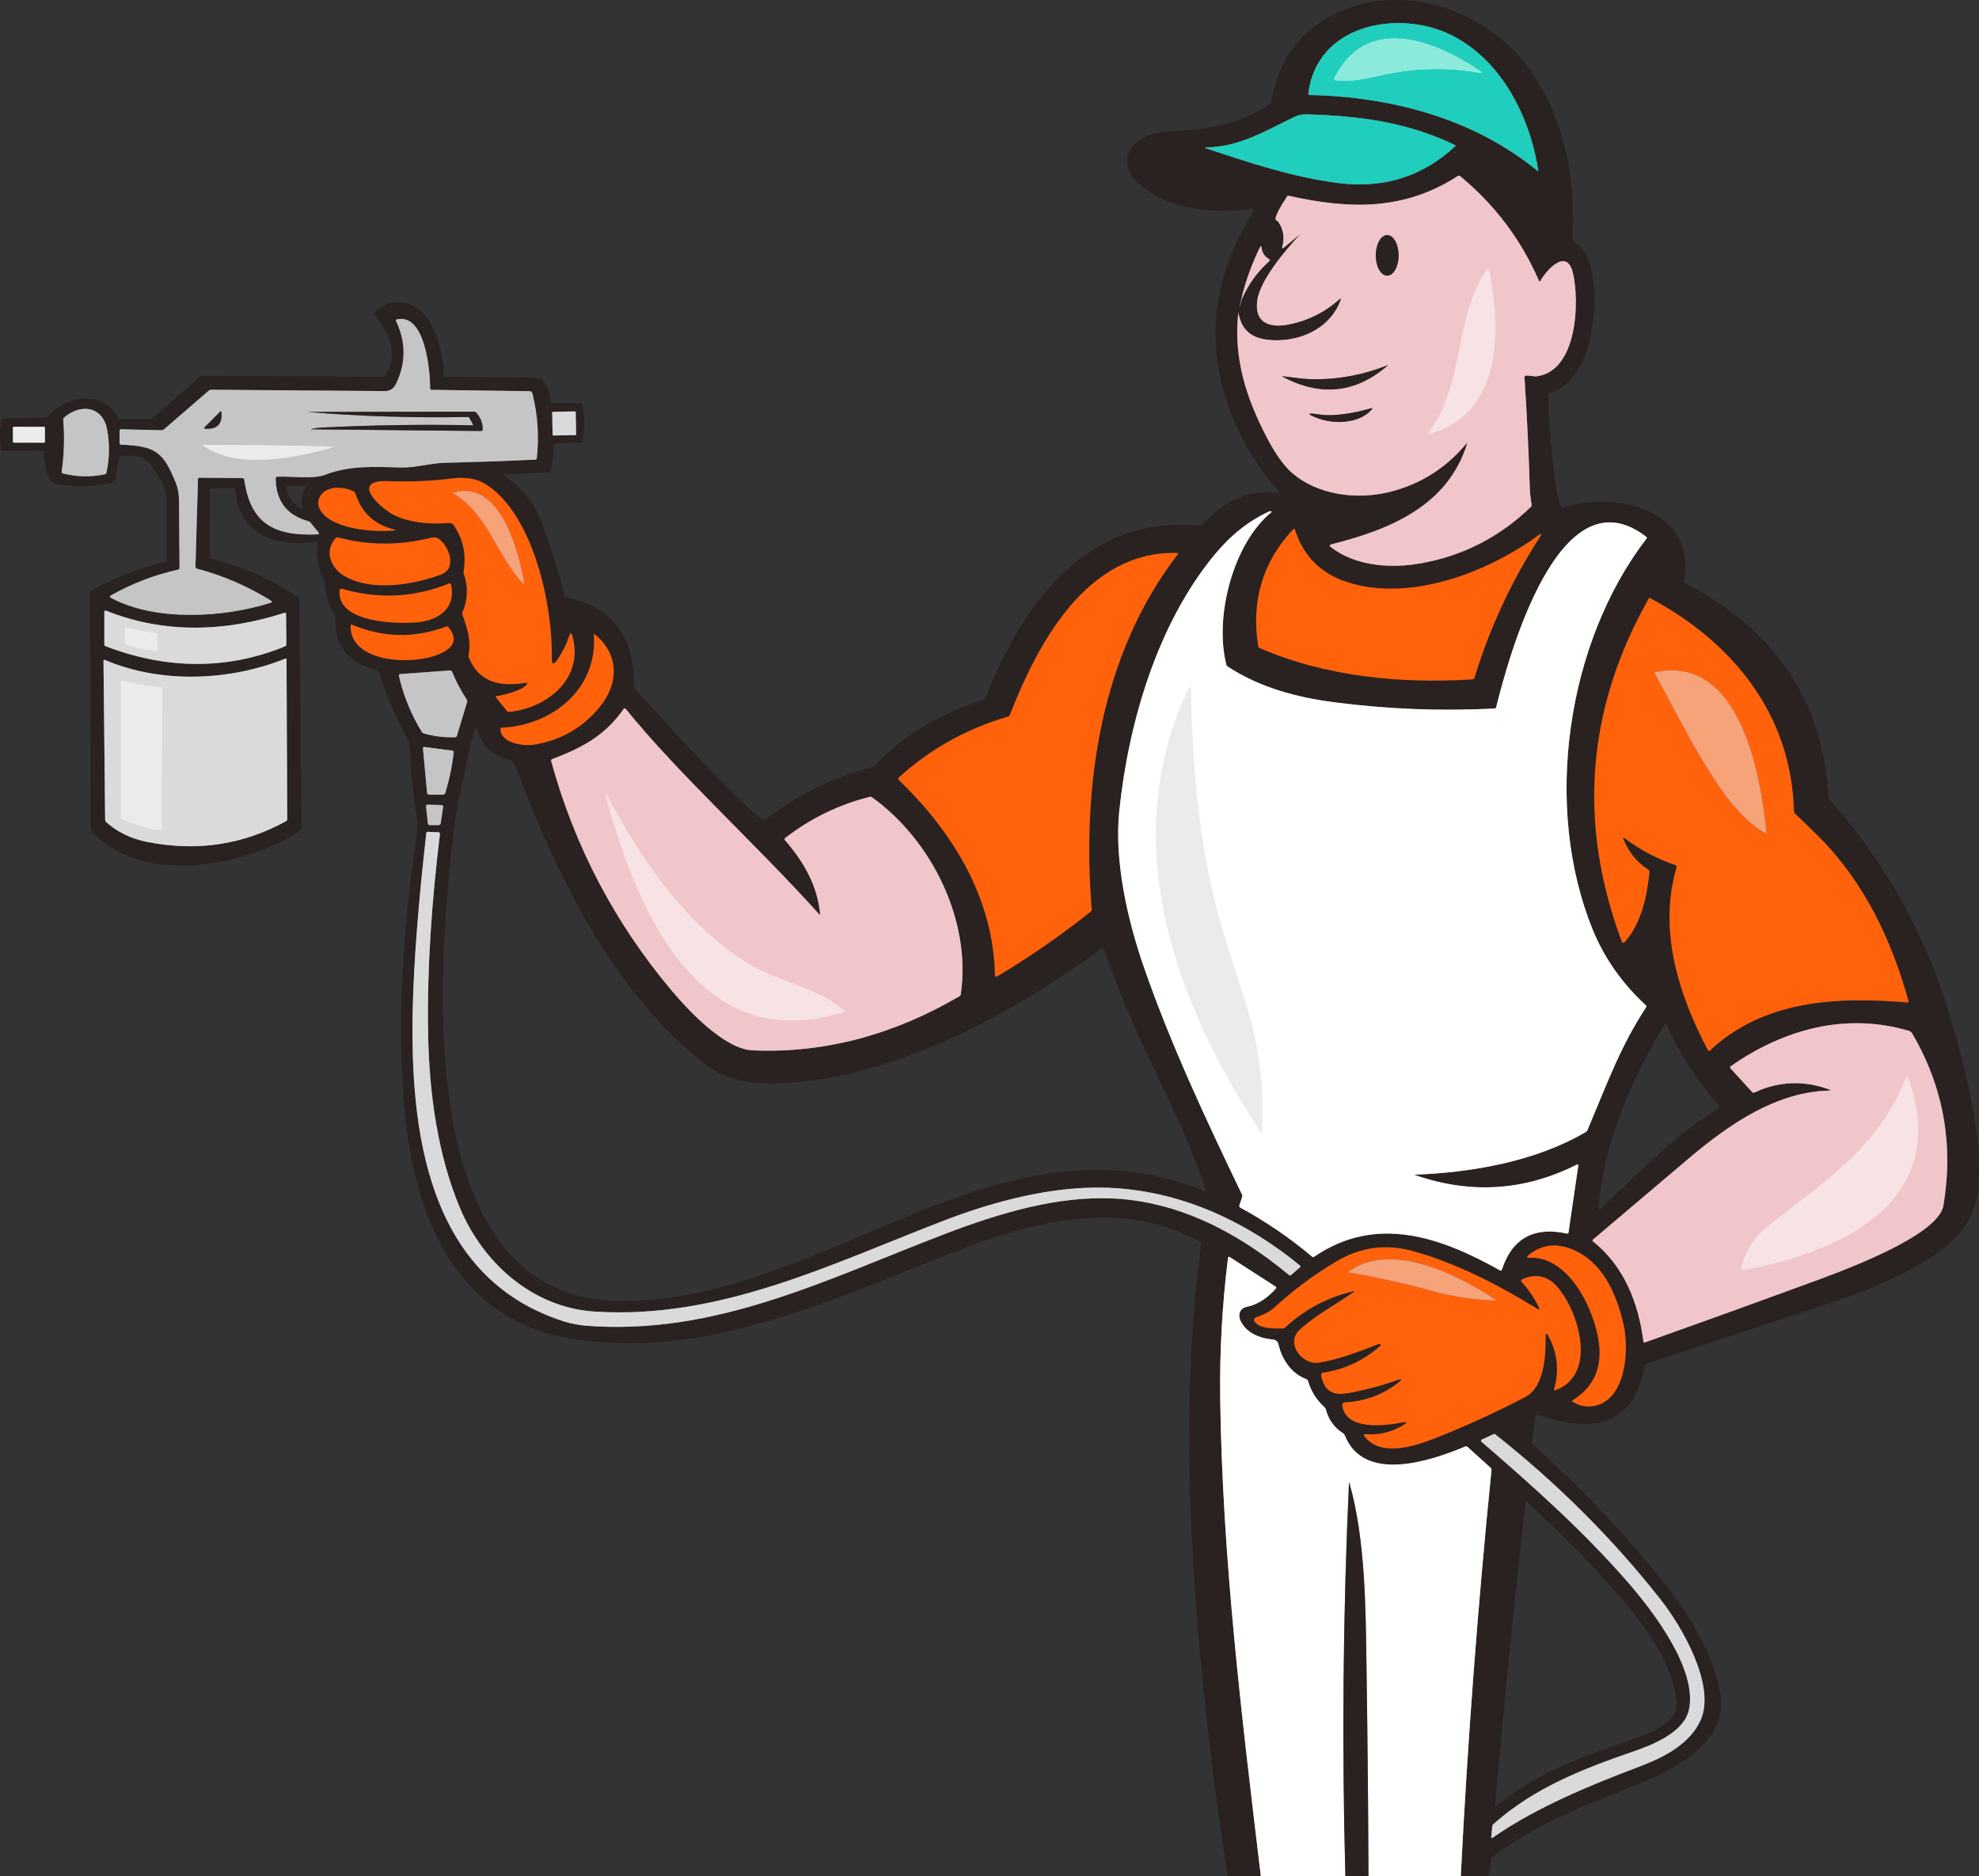 <?xml version="1.0" encoding="UTF-8"?>
<svg id="Capa_2" data-name="Capa 2" xmlns="http://www.w3.org/2000/svg" viewBox="0 0 748.99 710.16">
  <rect x="0" y="0" width="748.99" height="710.16" fill="#333333" stroke="none"/>
  <defs>
    <style>
      .cls-1 {
        fill: #fff;
      }

      .cls-2 {
        fill: #8ceadc;
      }

      .cls-3 {
        fill: #f7e3e4;
      }

      .cls-4 {
        fill: #c5c5c5;
      }

      .cls-5 {
        stroke: #8d7476;
      }

      .cls-5, .cls-6, .cls-7, .cls-8, .cls-9, .cls-10, .cls-11, .cls-12, .cls-13, .cls-14, .cls-15, .cls-16, .cls-17 {
        fill: none;
        stroke-width: 2px;
      }

      .cls-6 {
        stroke: #787473;
      }

      .cls-7 {
        stroke: #5a5872;
      }

      .cls-8 {
        stroke: #d9d8d9;
      }

      .cls-18 {
        fill: #20cebd;
      }

      .cls-19 {
        fill: #f7a379;
      }

      .cls-9 {
        stroke: #455ea5;
      }

      .cls-10 {
        stroke: #959190;
      }

      .cls-20 {
        fill: #ff620b;
      }

      .cls-21 {
        fill: #ecebec;
      }

      .cls-22 {
        fill: #dadada;
      }

      .cls-11 {
        stroke: #827e7d;
      }

      .cls-12 {
        stroke: #e3e3e3;
      }

      .cls-23 {
        fill: #f0c6cb;
      }

      .cls-13 {
        stroke: #152853;
      }

      .cls-14 {
        stroke: #f4d5d8;
      }

      .cls-15 {
        stroke: #8b8786;
      }

      .cls-16 {
        stroke: #bdaac7;
      }

      .cls-17 {
        stroke: #f6f5f6;
      }

      .cls-24 {
        fill: #2a2220;
      }

      .cls-25 {
        fill: #898ec3;
      }
    </style>
  </defs>
  <g id="Capa_1-2" data-name="Capa 1-2">
    <g>
      <path class="cls-10" d="m552.86,710.05c2.59-51.27,6.46-102.45,11.61-153.53.04-.39-.06-.75-.27-.94l-8.8-7.95c-.23-.21-.57-.27-.87-.14-12.76,5.35-38.33,14.14-45.59-4.26-.12-.29-.34-.56-.64-.75-3.4-2.18-5.58-5.25-6.55-9.2-.05-.2-.29-.52-.65-.85-2.92-2.68-4.93-5.91-6.04-9.69-.11-.36-.34-.63-.64-.74-5.78-2.15-9.28-7.55-10.57-13.23-.21-.95-1.01-1.66-1.99-1.76-6.16-.62-10.26-2.95-12.31-6.99-1.1-2.15-.44-4.8,2.09-5.33,4.66-.98,8.06-3.49,11.24-6.98.18-.2.17-.5-.02-.67-.02-.02-.04-.03-.06-.05l-17.49-11.27c-.17-.1-.39-.02-.49.18-.03.05-.04.1-.05.16-2.22,17.77-3.21,35.62-2.96,53.55.85,60.38,8.17,120.55,15.37,180.43" vector-effect="non-scaling-stroke"/>
      <path class="cls-10" d="m549.26,13.27c-19.78-9.81-50.99-4.24-54.09,22.16-.03.25.16.48.42.51h.03c31.02.71,61.85,8.79,86.24,28.68.25.21.36.15.31-.18-3.16-20.36-13.99-41.77-32.91-51.17" vector-effect="non-scaling-stroke"/>
      <path class="cls-10" d="m550.81,54.97c-17.84-8.62-36.16-11.18-56.57-11.68-1.49-.03-2.93.28-4.32.95-11.08,5.32-20.7,11.34-33.31,11.56-.75,0-.77.13-.06.37,16.44,5.43,32.77,10.93,50.02,13.11,17.15,2.18,31.91-2.49,44.28-14.01.08-.06.08-.18.02-.25-.02-.02-.04-.04-.06-.05" vector-effect="non-scaling-stroke"/>
      <path class="cls-5" d="m555.28,167.83c-7.27,23.72-29.4,32.65-51.32,38.18-.84.21-.92.58-.23,1.11,9.47,7.28,22.81,8.11,34.13,6.08,15.89-2.84,29.73-9.95,41.52-21.33.23-.22.33-.54.29-.85-.4-2.49-.61-4.09-.63-4.8-.43-14.48-1.13-28.96-2.08-43.45-.02-.28.19-.53.47-.57,1.45-.18,2.98.41,4.29.23,15.43-2.18,16.1-28.61,13.58-39.12-2.35-9.81-10.13-.94-12.35,3.07-.17.31-.33.29-.48-.06-6.78-15.61-16.73-28.82-29.86-39.65-.24-.2-.56-.23-.81-.08-20.25,13.09-40.73,12.74-64.02,7.52-.29-.07-.58.06-.74.32-.69,1.18-5.42,8.16-4.02,8.95.42.24.68.44.78.59,1.94,2.87,2.45,5.98,1.52,9.35-.21.75-.01.89.59.4l5.86-4.82c.39-.32.41-.3.08.06-5.49,5.89-15.09,17.24-16.04,24.94-1.09,8.84,5.33,10.29,12.35,8.84,7-1.45,13.19-4.55,18.57-9.3.72-.63.91-.5.57.39-4.24,11.19-16.64,16.12-27.8,14.74-6.15-.75-9.73-4.07-10.74-9.95-.05-.32-.1-.32-.13,0-1.85,17.2,3.19,32.51,11.09,47.48,3.15,5.96,6.27,10.28,9.38,12.97,9.71,8.4,24.54,10.14,36.64,7.18,11.77-2.89,21.56-9.06,29.37-18.51.21-.25.27-.22.17.1" vector-effect="non-scaling-stroke"/>
      <path class="cls-7" d="m469.95,112.54c-1.29,5.18-1.2,5.26.25.25" vector-effect="non-scaling-stroke"/>
      <path class="cls-5" d="m470.2,112.79c2.38-5.36,5.77-10.01,10.18-13.96.19-.17.25-.45.12-.61-.02-.03-.05-.06-.09-.08-1.77-.99-2.76-2.51-2.99-4.54-.07-.63-.26-.63-.57.01-3.03,6.19-5.33,12.5-6.9,18.93" vector-effect="non-scaling-stroke"/>
      <path class="cls-16" d="m470.2,112.79l-.25-.25" vector-effect="non-scaling-stroke"/>
      <path class="cls-6" d="m162.8,146.98c0-6.14-1.69-28.5-12.61-26.11-.24.06-.4.28-.35.49,0,.03,0,.05.02.08,3.81,7.96,3.83,15.88.07,23.75-.91,1.9-2.3,2.84-4.18,2.83l-65.76-.51c-.38,0-.72.11-.96.32l-16.89,14.6c-.31.27-.63.42-.9.41l-15.5-.36c-.27,0-.49.24-.5.55h0v4.76c0,.27.24.5.55.51,13.06.51,16.05,2.7,20.83,14.69.73,1.85,1.1,3.96,1.11,6.33.04,8.49.11,17.02.21,25.6,0,.33-.18.6-.44.66-8.98,1.99-17.48,5.24-25.5,9.75-.56.31-.56.63,0,.94,16.53,8.96,42.41,7.64,60.45,1.86.59-.19.6-.47.02-.83-8.71-5.42-18.04-9.45-27.97-12.08-.32-.08-.54-.36-.53-.68l.95-33.25c.01-.27.26-.48.56-.48l16.25.14c.35,0,.64.22.68.51,2.38,17.01,11.67,21.49,27.8,20.79.57-.03.67-.27.3-.74l-2.91-3.61c-.25-.31-.55-.53-.87-.62-8.21-2.24-12.33-7.65-12.38-16.24,0-.33.24-.6.54-.62,5.03-.24,13.68,1.02,18.1-.7,9.35-3.64,18.96-3.05,28.78-2.78,5.46.15,10.95-1.64,16.54-1.78,11.41-.27,22.82-.66,34.24-1.19.31-.02.56-.2.58-.44.94-8.35.39-16.57-1.66-24.68-.12-.46-.52-.78-.99-.78l-37.25-.53c-.24,0-.44-.25-.44-.56" vector-effect="non-scaling-stroke"/>
      <path class="cls-6" d="m40.56,162.65c-1.64-8.98-10.06-9.98-16.24-4.67-.27.23-.42.54-.39.82.54,6.53.35,13.05-.57,19.56-.06.4.07.75.3.81,5.32,1.34,10.66,1.46,16.02.36.32-.07.57-.35.65-.72,1.13-5.45,1.2-10.83.23-16.16" vector-effect="non-scaling-stroke"/>
      <path class="cls-11" d="m217.89,155.97c0-.15-.13-.27-.28-.26h0l-8.36.16c-.15,0-.27.13-.26.28l.16,8.42c0,.15.13.27.28.26l8.36-.16c.15,0,.27-.13.26-.28l-.16-8.42" vector-effect="non-scaling-stroke"/>
      <path class="cls-15" d="m16.99,161.92c0-.2-.16-.37-.37-.37h0l-11.36-.02c-.2,0-.37.16-.37.37v5.26c0,.2.16.37.36.37h0l11.36.02c.2,0,.37-.16.37-.37v-5.26" vector-effect="non-scaling-stroke"/>
      <path class="cls-13" d="m199.48,258.81c-1.35,2.47-8.86,4.24-11.47,4.64-.43.07-.52.26-.25.58l4.11,5.12c.17.22.52.33.91.29,14.8-1.53,28.39-12.98,23.81-28.87-.33-1.18-.7-1.19-1.09-.03-1.1,3.24-2.59,6.24-4.46,9.01-1.52,2.25-2.25,2.04-2.2-.63.37-20.01-6.91-52.91-23.77-64.85-4.5-3.19-8.97-3.6-14.27-2.95-7.94.97-15.91,1.29-23.9.98-15.09-.58-2.49,10.67,2.53,13,5.46,2.53,12.28,3.49,20.47,2.86.72-.06,1.39.22,1.74.73,3.53,5.13,4.82,10.83,3.88,17.12-.09.66-.13,1.01-.12,1.06,1.84,5.03,1.71,10.01-.39,14.92-.11.26-.1.61.03.95,1.71,4.72,3.41,10.01,2.3,15.07-.08.33-.06.67.06.96,3.96,9.89,12.26,11.16,21.78,9.66.37-.06.47.07.3.38" vector-effect="non-scaling-stroke"/>
      <path class="cls-13" d="m148.98,200.34c-7.35-1.85-12.17-6.37-14.46-13.56-.11-.34-.34-.62-.65-.77-3.86-2.01-10.94-2.38-13.01,2.41-.8,1.84-.47,3.69.98,5.56,4.86,6.26,19.21,7.52,27.08,6.83.95-.08.97-.24.06-.47" vector-effect="non-scaling-stroke"/>
      <path class="cls-10" d="m535.31,444.59c21.72-.79,45.89-4.99,64.88-16.16.28-.17.5-.42.63-.72,8.73-20.9,12.64-31.7,22.15-46.47.16-.24.12-.56-.09-.76-9.05-8.4-15.76-17.98-20.13-28.74-18.89-46.52-9.87-108.55,20.45-147.96.13-.18.1-.43-.08-.56h0c-33.17-25.8-52.34,46.24-56.86,64.43-.07.29-.33.5-.63.51-20.26,1.04-40.44.26-60.55-2.35-14.14-1.84-28.26-5.55-40.42-13.53-.27-.17-.46-.44-.54-.75-4.58-17.93,2.47-45.69,17.02-57.65.19-.15.18-.26-.04-.33-.09-.03-.2-.04-.32-.05-.18,0-.38.03-.59.13-7.61,3.52-14.46,8.96-20.54,16.33-21.62,26.22-32.54,63.41-36.03,96.86-1.95,18.71,2.9,40.8,9.35,59.36,10.21,29.39,23.6,57.88,37.08,85.91.14.29.17.61.09.87l-1.1,3.34c-.09.27.08.59.4.77,9.69,5.28,18.76,11.48,27.2,18.59.19.16.5.15.76-.03,23.58-16.12,48.01-7.35,70.38,5.23.2.11.47,0,.59-.24.01-.03.03-.06.04-.09,3.89-11.83,12.1-16.38,24.61-13.65.27.06.54-.08.6-.32v-.04l3.71-25.41c.06-.43-.16-.52-.65-.27-19.81,9.95-40.29,11.22-61.42,3.8-.1-.03-.09-.05.04-.05" vector-effect="non-scaling-stroke"/>
      <path class="cls-13" d="m476.71,245.26c25.14,10.93,53.51,13.57,80.62,11.87.34-.03.62-.25.72-.57,5.78-18.95,14.04-36.73,24.79-53.36.84-1.31.62-1.49-.66-.56-19.19,14.01-48.46,25.31-72.17,17.72-10.11-3.24-16.77-9.92-19.97-20.04-.06-.16-.25-.23-.44-.14-.06.03-.11.07-.16.11-11.59,12.4-16,27.18-13.24,44.33.05.28.24.52.51.64" vector-effect="non-scaling-stroke"/>
      <path class="cls-13" d="m166.59,204.34c-1.02-.87-2.22-1.14-3.6-.79-11.71,2.95-23.4,2.91-35.07-.14-.29-.08-.6,0-.8.21-4.63,4.82-1.91,11.42,3.18,14.38,10.39,6.03,26.05,3.38,36.66-.56,5.86-2.18,3.24-10.04-.37-13.1" vector-effect="non-scaling-stroke"/>
      <path class="cls-13" d="m413.18,344.23c-3.73-46.79,3.21-96.2,32.56-134.42.26-.34.18-.51-.24-.52-34.2-.92-52.74,34.21-63.27,61.23-.14.36-.43.63-.79.73-15.53,4.51-29.28,12.17-41.25,22.98-.29.26-.3.71-.02,1.02l.03.03c20.52,19.71,35.8,44.73,36.36,73.96,0,.26.24.46.51.44.08,0,.16-.03.23-.07,12.39-7.37,24.21-15.56,35.47-24.55.28-.23.43-.54.41-.83" vector-effect="non-scaling-stroke"/>
      <path class="cls-13" d="m128.48,223.54c-.88,12.33,21.86,12.69,29.57,11.99,7.92-.73,14.7-5.36,12.62-14.36-.06-.26-.33-.43-.6-.36-.02,0-.05,0-.07.02-13.23,5.34-26.74,6.02-40.53,2.03-.41-.12-.84.11-.96.52-.02.05-.02.11-.03.16" vector-effect="non-scaling-stroke"/>
      <path class="cls-13" d="m614.44,317.64c-.26-.65-.09-.75.5-.31,5.91,4.43,12.36,7.82,19.35,10.17.25.08.35.45.24.82-7,23.61.73,48.17,11.92,69.28.1.19.35.27.54.16.03-.02.06-.04.09-.06,20.32-19.17,48.1-20.57,74.9-18.26.19.02.36-.12.38-.31,0-.04,0-.08-.01-.12-6.43-23.32-16.89-45.32-34.23-62.59-2.89-2.88-5.82-5.72-8.78-8.52-.23-.22-.37-.52-.38-.84-.94-36.79-23.24-64.07-54.53-80.73-.13-.07-.29-.02-.37.11-23.6,41.63-27.05,85.15-10.23,130.04.11.3.45.45.75.34.09-.03.16-.08.22-.15,6.35-6.9,8.67-17.75,9.49-26.77.02-.25-.15-.53-.43-.71-4.33-2.84-7.47-6.69-9.42-11.55" vector-effect="non-scaling-stroke"/>
      <path class="cls-11" d="m40.04,244.6c22.42,8.64,45.61,9.19,67.84.03.3-.12.49-.36.49-.59l-.1-11.75c0-.22-.2-.39-.43-.39-.05,0-.09,0-.14.03-22.35,7.26-45.62,8.03-67.56-.81-.24-.1-.51,0-.61.25-.02.06-.04.12-.04.18v12.49c0,.21.22.43.55.56" vector-effect="non-scaling-stroke"/>
      <path class="cls-13" d="m132.7,236.74c-.55,15.69,29.54,15.68,37.33,8.54,2.36-2.15,2.25-4.81-.34-7.97-.19-.22-.48-.31-.73-.21-12.01,4.52-23.94,4.29-35.77-.68-.18-.08-.38,0-.46.18-.02.04-.03.09-.03.14" vector-effect="non-scaling-stroke"/>
      <path class="cls-13" d="m189.38,275.93c.15,5.48,8.9,6.53,12.73,5.92,10.19-1.64,18.52-6.45,25-14.42,7.32-9.02,7.08-20.03-2.01-27.36-.27-.21-.39-.14-.36.19,1.53,20.5-15.82,34.33-34.86,35.15-.29.01-.51.24-.5.52h0" vector-effect="non-scaling-stroke"/>
      <path class="cls-11" d="m55.43,318.6c18.82,3.82,36.44,1.22,52.87-7.81.26-.14.42-.43.41-.75l-.27-60.5c0-.17-.16-.29-.34-.28-.04,0-.09,0-.13.03-20.95,8.44-47,9.57-68.3.48-.18-.08-.39-.02-.47.14-.02.04-.03.09-.03.13l.62,60.25c0,.33.13.62.35.82,4.21,3.78,9.31,6.28,15.29,7.49" vector-effect="non-scaling-stroke"/>
      <path class="cls-6" d="m160.43,277.6c3.86,1.08,7.8,1.56,11.81,1.44.31,0,.59-.24.69-.57l3.83-12.68c.11-.37.08-.72-.08-.96-2.17-3.31-4.02-6.8-5.53-10.47-.17-.39-.54-.64-.91-.61l-18.74,1.36c-.32.02-.56.29-.54.6,0,.03,0,.06,0,.09,1.75,7.57,4.66,14.67,8.72,21.3.14.22.41.4.74.5" vector-effect="non-scaling-stroke"/>
      <path class="cls-5" d="m310.1,346.11c-25.13-27.86-53.01-52.76-73.36-77.88-.15-.18-.41-.2-.59-.06-.03.02-.06.05-.08.09-7.04,10.18-15.92,14.85-27.14,19.08-.27.1-.41.38-.34.65,8.83,32.25,23.98,61.17,45.46,86.76,6.96,8.29,20.37,22.31,30.69,22.79,27.93,1.29,54.44-6.4,78.37-20.47.28-.16.47-.43.51-.74,4.1-27.89-11.05-58.37-33.53-74.52-.28-.21-.57-.3-.8-.24-11.83,2.96-22.55,8.18-32.17,15.65-.22.17-.26.48-.08.7,0,0,0,.01.01.02,7.08,8.24,12.3,16.98,13.34,28.04.03.33-.07.38-.29.13" vector-effect="non-scaling-stroke"/>
      <path class="cls-6" d="m162.49,300.78l5.24-.02c.35,0,.69-.29.82-.71,1.52-4.99,2.57-10.07,3.15-15.26.04-.34-.17-.65-.47-.69l-10.73-1.4c-.21-.02-.4.19-.42.48v.1l1.55,16.77c.03.41.41.73.86.73" vector-effect="non-scaling-stroke"/>
      <path class="cls-6" d="m161.74,304.54c-.28,0-.5.3-.49.68v.07l.68,6.26c.04.42.29.74.56.74h3.5c.4,0,.75-.31.81-.74l.93-6.25c.04-.28-.19-.55-.51-.59h-.05l-5.43-.17" vector-effect="non-scaling-stroke"/>
      <path class="cls-11" d="m421.18,453.6c25.07,1.16,47.5,13.04,66.63,28.94.26.21.58.26.77.1l3.47-3.03c.16-.14.13-.43-.07-.64-.02-.02-.04-.04-.07-.06-23.08-18.85-50.68-30.52-80.65-29.35-17.82.69-36.75,5.79-53.52,12.23-43.06,16.53-85.14,37.71-132.75,34.62-23.18-1.5-42.01-18.1-50.85-39.07-8.43-20.02-11.69-43.28-12.1-65.8-.47-25.46,1.4-50.52,4.45-75.77.05-.38-.16-.72-.45-.76h-.04l-4.26-.19c-.19-.01-.38.33-.43.78-2.97,26.32-4.67,48.22-5.09,65.69-1.11,46.49,5.29,102.39,57.34,118.89,2.4.76,5.92,1.4,8,1.57,49.32,3.9,91.09-17.5,136.16-34.75,20.78-7.95,42.52-14.36,63.46-13.4" vector-effect="non-scaling-stroke"/>
      <path class="cls-5" d="m692.74,412.57c0,.13-.08.2-.27.2-19.88.37-37.75,12.46-53.46,25.79-12.05,10.23-24.1,20.44-36.16,30.64-.17.15-.18.41-.03.58.02.02.03.04.05.05,11.78,9.35,17.28,23.4,19.11,37.94.02.22.23.38.45.35.03,0,.06-.01.09-.02,20.8-7.39,41.56-14.89,62.28-22.49,10.37-3.81,48.72-17.48,50.71-29.3,3.93-23.31-.02-45.04-11.84-65.21-.27-.46-.71-.8-1.22-.95-23.95-7.04-47.35-.61-67.37,13.37-.27.18-.35.53-.19.78.01.02.03.04.04.05l8.23,9.01c.2.22.55.27.85.13,9.31-4.31,18.8-4.67,28.45-1.06.16.06.28.12.28.14" vector-effect="non-scaling-stroke"/>
      <path class="cls-13" d="m578.91,476.04c15.16-.59,24.76,20.21,26.25,32.41,1.16,9.55-2.18,16.74-10.01,21.57-.15.09-.19.28-.11.42.02.04.06.07.1.1,2.82,1.72,5.73,2.22,8.72,1.5,11.78-2.86,12.7-21.58,10.61-30.75-2.75-12.05-8.17-24.09-19.89-28.61-5.95-2.3-11.3-1.52-16.05,2.33-.9.73-.77,1.07.38,1.03" vector-effect="non-scaling-stroke"/>
      <path class="cls-13" d="m528.08,522.61c2.71-.98,2.91-.6.59,1.13-5.81,4.33-12.37,6.67-19.7,7.01-.55.03-.98.49-.95,1.03v.06c1.05,9.76,16.4,7.86,23.23,6.46.29-.06,1.67-.09.62.59-4.65,3.02-9.59,4.32-14.82,3.91-.93-.08-1.11.25-.53.98,6.15,7.81,18.95,3.65,27.29.33,11.47-4.57,22.69-9.72,33.64-15.45,6.96-3.65,7.64-15.78,7.54-22.63-.02-1.56.34-1.66,1.07-.29,3.4,6.37,4.11,13.04,2.12,20.01-.13.47.03.63.49.46,16.17-6.06,8.73-29.8.91-38.96-3.76-4.4-8.27-5.41-13.53-3.04-.31.14-.45.49-.32.8.03.06.06.11.11.16,2.69,2.9,4.88,6.13,6.57,9.68.39.81.2.98-.55.52-14.51-8.92-30.33-17.16-46.9-21.8-10.23-2.87-19.89-1.62-28.98,3.73-8.43,4.97-16.24,10.75-23.44,17.36-2.18,1.99-4.59,3.02-7.24,3.95-.54.19-.81.78-.62,1.32.02.07.06.13.09.19,1.79,2.91,7.65,2.72,10.73,2.69.32,0,.64-.13.9-.37,7.4-6.89,16.03-11.46,25.9-13.71.43-.09.44,0,.04.28-6.76,4.69-13.88,8.42-20.3,14.11-5.8,5.15.73,13.57,7.03,12.64,7.66-1.14,15.47-4.33,22.73-7.04.3-.11.61-.04.7.17,0,.02.01.03.02.05.03.19-.06.39-.29.59-6.31,5.49-13.44,8.82-21.4,9.97-.54.07-.92.58-.84,1.13,0,.02,0,.05.01.07,1.96,8.87,7.99,7.19,15.25,5.56,4.78-1.07,9.06-2.29,12.83-3.65" vector-effect="non-scaling-stroke"/>
      <path class="cls-11" d="m560.69,545.68c19.55,16.88,38.3,33.57,55.32,53.08,9.2,10.54,26.6,33.01,23.19,48.39-1.89,8.51-13.5,13.17-20.89,15.72-19.13,6.61-37.39,13.6-53.04,27.49-.29.26-.47.6-.5.93l-.37,3.93c-.05.49.14.59.57.29,16.72-11.61,37.17-19.95,56.17-27.14,8.83-3.34,18.56-8.47,22.51-17.38,5.85-13.14-7.22-35.48-15-45.38-18.08-23.03-39-43.95-62.77-62.76-.16-.13-.48-.11-.82.05l-4.25,1.96c-.25.11-.36.4-.25.65.03.07.07.13.13.17" vector-effect="non-scaling-stroke"/>
      <path class="cls-17" d="m560.32,26.99c-17.05-11.61-43.18-22-55.38,2.76-.09.2-.02.44.17.53.03.02.06.03.1.03,6.09,1.19,15.06-1.44,21.31-2.61,11.23-2.09,22.42-2.14,33.57-.15.95.17,1.02-.02.23-.56" vector-effect="non-scaling-stroke"/>
      <path class="cls-5" d="m525.01,104.34c2.39,0,4.33-3.44,4.33-7.68s-1.94-7.68-4.33-7.68-4.33,3.44-4.33,7.68h0c0,4.24,1.94,7.68,4.33,7.68h0" vector-effect="non-scaling-stroke"/>
      <path class="cls-14" d="m562.65,102.14c-12.72,19.05-8.12,43.61-22.05,61.57-.43.55-.3.73.37.54,27.91-7.86,26.94-39.39,22.69-61.91-.17-.89-.5-.95-1.01-.2" vector-effect="non-scaling-stroke"/>
      <path class="cls-5" d="m497.59,143.55c-3.84,0-8.06-.64-12.1-1.13-.33-.04-.34.02-.04.18,14.37,7.6,27.58,6.21,39.63-4.16.25-.21.22-.26-.09-.14-8.83,3.52-17.96,5.27-27.4,5.25" vector-effect="non-scaling-stroke"/>
      <path class="cls-5" d="m499.47,156.89c-5.03-.77-5.21-.28-.54,1.47,5.93,2.22,15.44,2.06,20.12-3.28.48-.55.37-.72-.33-.51-5.48,1.61-13.58,3.19-19.25,2.32" vector-effect="non-scaling-stroke"/>
      <path class="cls-6" d="m77.67,162.27c4.51.28,6.55-1.8,6.13-6.24-.04-.41-.21-.47-.51-.18l-5.86,5.88c-.33.33-.25.51.24.54" vector-effect="non-scaling-stroke"/>
      <path class="cls-6" d="m178.67,160.97c-18.99-.39-37.96-.1-56.93.87-1.24.07-2.47.24-3.7.51-.4.09-.42.14-.05.14l64,.64c.41,0,.74-.26.74-.57v-.02c-.05-2.56-.95-4.74-2.69-6.53-.11-.12-.52-.2-1.03-.2l-62.2.1c-.37,0-.37.02-.01.05,19.93,1.63,39.89,2.25,59.88,1.87.45,0,.81.06.87.17l1.41,2.56c.16.28.06.42-.29.41" vector-effect="non-scaling-stroke"/>
      <path class="cls-8" d="m121.06,168.91c-14.65-.33-29.33-.5-44.05-.51-.34,0-.37.1-.09.3,12.82,9.17,35.24,4.55,49.04.63.32-.09.31-.14-.03-.17-1.63-.13-3.25-.22-4.87-.25" vector-effect="non-scaling-stroke"/>
      <path class="cls-9" d="m198.36,220.16c-2.15-11.61-9.09-38.86-26.65-33.73-.33.09-.34.22-.05.39,12.74,7.5,16.29,23.14,25.96,33.71.67.73.92.61.74-.37" vector-effect="non-scaling-stroke"/>
      <path class="cls-17" d="m449.88,260.58c-27.4,57.23-5.34,118.83,27.4,168.02.19.28.29.25.31-.09.97-17.02-1.18-33.62-6.45-49.81-2.37-7.31-4.72-14.62-7.04-21.95-9.75-30.84-12.88-63.78-13.36-95.98-.02-1.29-.31-1.35-.86-.19" vector-effect="non-scaling-stroke"/>
      <path class="cls-9" d="m652.61,300.4c3.54,4.9,9.59,11.84,15.54,14.93.3.15.43.06.4-.28-2.27-22.14-9.95-67.28-42.01-60.68-.21.04-.34.24-.3.44,0,.04.02.08.04.12,8.41,15.24,16.15,31.35,26.33,45.47" vector-effect="non-scaling-stroke"/>
      <path class="cls-12" d="m58.89,239.57c-3.76-.39-7.3-1.18-10.99-2.09-.28-.07-.57.04-.64.24,0,.03,0,.05,0,.08l-.07,4.74c0,.73.39,1.36,1,1.57,3.5,1.21,7.1,1.96,10.8,2.27.41.04.77-.19.81-.51v-.09l-.34-5.74c0-.24-.25-.44-.56-.47" vector-effect="non-scaling-stroke"/>
      <path class="cls-12" d="m61.31,260.14c-5.08-.42-10.09-1.24-15.04-2.47-.23-.06-.46.16-.52.49,0,.04,0,.09,0,.13v50.75c0,.44.16.8.4.91,4.65,2.16,9.51,3.61,14.6,4.34.21.03.4-.27.43-.67v-.08l.29-53c0-.22-.07-.39-.15-.4" vector-effect="non-scaling-stroke"/>
      <path class="cls-14" d="m229.35,301.51c11.29,41.04,34.01,99.06,89.9,81.52.42-.13.46-.35.13-.64-10.08-8.74-24.29-10.51-35.68-17.38-23.78-14.32-41.34-39.86-53.8-63.81-.26-.51-.83-.69-.55.31" vector-effect="non-scaling-stroke"/>
      <path class="cls-14" d="m721.31,407.88c-10.22,26.95-31.77,39.78-52.34,56.37-5.1,4.11-8.37,9.29-9.81,15.53-.09.39.16.77.55.86.1.02.19.02.29,0,36.38-6.59,79.03-25.91,62.18-72.76-.28-.79-.57-.79-.87-.01" vector-effect="non-scaling-stroke"/>
      <path class="cls-9" d="m510.61,481.6c11.69,2.07,22.34,4.45,31.94,7.14,7.15,1.99,14.95,3.16,23.4,3.49.34.01.37-.08.09-.27-13.73-9.25-39.74-22.49-55.51-10.68-.23.17-.2.27.08.32" vector-effect="non-scaling-stroke"/>
      <path class="cls-10" d="m517.93,710.04c-.11-27.11-.37-54.21-.78-81.31-.28-18.48-.32-46.26-6.45-67.41-.09-.32-.15-.31-.16.02-2.26,49.55-2.71,99.12-1.36,148.7" vector-effect="non-scaling-stroke"/>
    </g>
    <path class="cls-24" d="m748.99,438.1l-.05,7.49c0,7.02-1.77,13.2-5.32,18.55-8.83,13.29-35.16,23.82-49.87,28.7-23.53,7.81-47.09,15.59-70.66,23.36-.29.09-.5.34-.56.64-4.65,23.99-20.34,25.34-40.79,18.6-.29-.09-.6.03-.69.28,0,.03-.02.06-.02.08l-1.11,10.23c-.03.27.13.6.42.86,15.89,14.33,30.72,29.68,44.49,46.04,11.43,13.58,23.15,30.26,26.32,48.34,2.92,16.66-15.12,27.33-27.68,32.54-23.06,9.56-41.7,15.85-58.9,29.35-.25.2-.39.49-.39.81,0,2.18-.33,4.2-1,6.07h-10.32c2.59-51.26,6.46-102.44,11.61-153.52.04-.39-.06-.75-.27-.94l-8.8-7.95c-.23-.21-.57-.27-.87-.14-12.76,5.35-38.33,14.14-45.59-4.26-.12-.29-.34-.56-.64-.75-3.4-2.18-5.58-5.25-6.55-9.2-.05-.2-.29-.52-.65-.85-2.92-2.68-4.93-5.91-6.04-9.69-.11-.36-.34-.63-.64-.74-5.78-2.15-9.28-7.55-10.57-13.23-.21-.95-1.01-1.66-1.99-1.76-6.16-.62-10.26-2.95-12.31-6.99-1.1-2.15-.44-4.8,2.09-5.33,4.66-.98,8.06-3.49,11.24-6.98.18-.2.17-.5-.02-.67-.02-.02-.04-.03-.06-.05l-17.49-11.27c-.17-.1-.39-.02-.49.18-.03.05-.04.1-.05.16-2.22,17.77-3.21,35.62-2.96,53.55.85,60.38,8.17,120.55,15.37,180.43h-12.53c-7.19-45.59-11.81-90.28-13.86-134.06-1.6-33.89-.87-70.39,3.87-105.19.04-.3-.11-.6-.37-.74-17.71-9.28-33.77-10.91-53.55-7.77-11.08,1.75-23.79,5.42-38.12,11.01-48.34,18.83-97.22,42.31-148.05,33.05-43.31-7.9-57.97-47.74-61.46-86.31-3.12-34.64-.36-69.66,4.58-104,.32-2.25.42-4.27.05-6.64-1.37-8.69-2.25-17.42-2.64-26.21-.06-1.42-.44-2.77-1.13-4.04-4.29-7.89-7.79-16.11-10.5-24.68-.09-.29-.33-.52-.63-.61-10.96-3.22-16.28-8.6-15.87-20.52.01-.32-.08-.63-.26-.9-2.17-3.14-3.4-6.59-3.69-10.34-.1-1.35-.42-2.62-.97-3.82-1.76-3.9-2.42-8.06-1.98-12.49.04-.32-.19-.61-.51-.64h-.15c-14.6,1.89-29.24-2.52-30.35-19.62-.02-.38-.19-.69-.38-.69l-8.76.04c-.25,0-.46.3-.46.67l-.08,25.25c0,.31.26.6.63.69,11.75,2.97,22.68,7.81,32.79,14.51.31.2.49.5.5.8l.83,86.25c0,.69-.33,1.33-.9,1.7-20.79,13.3-59.45,20.62-78.6-.12-.2-.22-.31-.51-.32-.83l-.36-88.75c0-.73.39-1.4,1.04-1.76,8.67-4.76,17.83-8.28,27.48-10.57.29-.07.5-.35.5-.67.03-7.95.03-15.87,0-23.74,0-4.06-3.76-9.12-5.96-12.43-2.39-3.61-7.49-3.84-11.31-3.2-.32.05-.56.28-.61.56l-1.26,7.39c-.22,1.29-1.03,2.08-2.42,2.37-6.73,1.36-13.48,1.41-20.26.16-1.22-.22-2.09-.94-2.6-2.17-1.29-3.09-1.89-6.32-1.8-9.69.01-.35-.21-.64-.5-.65h-.02l-15.25-.1c-.27,0-.5-.21-.54-.5-.66-3.73-.6-7.46.19-11.17.06-.3.31-.51.6-.52l16-.29c.31,0,.6-.13.79-.35,6.94-7.96,20.89-10.4,26.6.28.19.34.52.55.86.55h11.75c.15,0,.45-.18.78-.47l17.71-15.54c.24-.21.52-.33.76-.32l68.5.35c.27,0,.55-.14.74-.4,5.47-7.67,1.49-16.55-4.04-23.02-.19-.22-.18-.55.02-.75,2.53-2.57,5.4-3.89,8.62-3.98,13.24-.36,17.34,17.76,17.64,27.5,0,.33.24.59.52.59l35.5.47c.46,0,.83.13.99.34,1.99,2.48,3.15,5.31,3.49,8.48.05.43.38.75.77.75h10.5c.29,0,.55.22.62.52,1.07,4.57,1.12,9.14.15,13.73-.08.38-.33.66-.59.67l-8.93.32c-.85.03-1.52.7-1.5,1.51.07,3.08-.31,6.1-1.16,9.07-.06.21-.3.37-.59.38l-16.5.85c-.68.03-.73.24-.15.62,6.5,4.29,11.13,10.12,13.9,17.48,3.41,9.09,6.32,18.34,8.72,27.75.07.29.31.51.61.58,18.55,4.14,25.74,15.46,25.67,34.01,0,.33.11.64.33.86,15.65,16.5,30.84,34.46,47.98,49.35.34.3.84.32,1.18.06,12.26-9.39,25.85-16.07,40.78-20.04.34-.09.64-.27.88-.52,11.53-12.32,25.29-19.73,41.18-25.03.3-.1.54-.33.65-.62,13.81-35.2,38.15-69.48,81.25-65.11.31.03.61-.09.82-.33,6.85-7.96,17.74-14.04,28.52-11.9.74.15.87-.07.38-.64-26.79-31.81-32.48-69.75-9.69-105.94.59-.94.34-1.32-.75-1.14-10.58,1.7-22.77.69-32.52-3.28-5.54-2.27-13.22-7.21-14.29-13.51-1.37-8.09,8.45-12.13,15.3-12.45,12.41-.59,27.13-2.22,38.68-10.4.26-.19.44-.47.49-.79,2.9-17.13,12.2-28.8,27.89-35,25.02-9.89,54.93,1.56,69.95,22.7,13.37,18.82,17.47,41.72,16.08,64.43-.02.3.14.59.41.74,2.5,1.44,4.27,3.41,5.31,5.9,5.44,13.03,3.18,46.63-14.33,51.33-.28.08-.47.33-.47.62.27,11.63,1.23,23.18,2.86,34.64.38,2.69,1.03,5.31,1.96,7.84.1.26.39.4.66.31,19.39-6.47,51.01.56,45.8,27.63-.06.29.08.59.34.74,3,1.68,5.9,3.37,8.7,5.07,28.44,17.26,43.7,42.7,45.77,76.32.02.32.15.62.36.87,22.32,24.98,37.41,53.13,46.38,84.66,5,17.55,8.91,33.18,10.16,50.7h0ZM549.26,13.27c-19.78-9.81-50.99-4.24-54.09,22.16-.03.25.16.48.42.51h.03c31.02.71,61.85,8.79,86.24,28.68.25.21.36.15.31-.18-3.16-20.36-13.99-41.77-32.91-51.17h0Zm1.55,41.7c-17.84-8.62-36.16-11.18-56.57-11.68-1.49-.03-2.93.28-4.32.95-11.08,5.32-20.7,11.34-33.31,11.56-.75,0-.77.13-.06.37,16.44,5.43,32.77,10.93,50.02,13.11,17.15,2.18,31.91-2.49,44.28-14.01.08-.06.08-.18.02-.25-.02-.02-.04-.04-.06-.05Zm4.47,112.86c-7.27,23.72-29.4,32.65-51.32,38.18-.84.21-.92.58-.23,1.11,9.47,7.28,22.81,8.11,34.13,6.08,15.89-2.84,29.73-9.95,41.52-21.33.23-.22.33-.54.29-.85-.4-2.49-.61-4.09-.63-4.8-.43-14.48-1.13-28.96-2.08-43.45-.02-.28.19-.53.47-.57,1.45-.18,2.98.41,4.29.23,15.43-2.18,16.1-28.61,13.58-39.12-2.35-9.81-10.13-.94-12.35,3.07-.17.31-.33.29-.48-.06-6.78-15.61-16.73-28.82-29.86-39.65-.24-.2-.56-.23-.81-.08-20.25,13.09-40.73,12.74-64.02,7.52-.29-.07-.58.06-.74.32-.69,1.18-5.42,8.16-4.02,8.95.42.24.68.44.78.59,1.94,2.87,2.45,5.98,1.52,9.35-.21.75-.01.89.59.4l5.86-4.82c.39-.32.41-.3.08.06-5.49,5.89-15.09,17.24-16.04,24.94-1.09,8.84,5.33,10.29,12.35,8.84,7-1.45,13.19-4.55,18.57-9.3.72-.63.91-.5.57.39-4.24,11.19-16.64,16.12-27.8,14.74-6.15-.75-9.73-4.07-10.74-9.95-.05-.32-.1-.32-.13,0-1.85,17.2,3.19,32.51,11.09,47.48,3.15,5.96,6.27,10.28,9.38,12.97,9.71,8.4,24.54,10.14,36.64,7.18,11.77-2.89,21.56-9.06,29.37-18.51.21-.25.27-.22.17.1h0Zm-85.33-55.29c-1.29,5.18-1.2,5.26.25.25,2.38-5.36,5.77-10.01,10.18-13.96.19-.17.25-.45.12-.61-.02-.03-.05-.06-.09-.08-1.77-.99-2.76-2.51-2.99-4.54-.07-.63-.26-.63-.57.01-3.03,6.19-5.33,12.5-6.9,18.93Zm-307.15,34.44c0-6.14-1.69-28.5-12.61-26.11-.24.06-.4.28-.35.49,0,.03,0,.05.02.08,3.81,7.96,3.83,15.88.07,23.75-.91,1.9-2.3,2.84-4.18,2.83l-65.76-.51c-.38,0-.72.11-.96.32l-16.89,14.6c-.31.27-.63.42-.9.41l-15.5-.36c-.27,0-.49.24-.5.55h0v4.76c0,.27.24.5.55.51,13.06.51,16.05,2.7,20.83,14.69.73,1.85,1.1,3.96,1.11,6.33.04,8.49.11,17.02.21,25.6,0,.33-.18.6-.44.66-8.98,1.99-17.48,5.24-25.5,9.75-.56.31-.56.63,0,.94,16.53,8.96,42.41,7.64,60.45,1.86.59-.19.6-.47.02-.83-8.71-5.42-18.04-9.45-27.97-12.08-.32-.08-.54-.36-.53-.68l.95-33.25c.01-.27.26-.48.56-.48l16.25.14c.35,0,.64.22.68.51,2.38,17.01,11.67,21.49,27.8,20.79.57-.03.67-.27.3-.74l-2.91-3.61c-.25-.31-.55-.53-.87-.62-8.21-2.24-12.33-7.65-12.38-16.24,0-.33.24-.6.54-.62,5.03-.24,13.68,1.02,18.1-.7,9.35-3.64,18.96-3.05,28.78-2.78,5.46.15,10.95-1.64,16.54-1.78,11.41-.27,22.82-.66,34.24-1.19.31-.02.56-.2.58-.44.94-8.35.39-16.57-1.66-24.68-.12-.46-.52-.78-.99-.78l-37.25-.53c-.24,0-.44-.25-.44-.56h0Zm-122.24,15.67c-1.64-8.98-10.06-9.98-16.24-4.67-.27.23-.42.54-.39.82.54,6.53.35,13.05-.57,19.56-.06.4.07.75.3.81,5.32,1.34,10.66,1.46,16.02.36.32-.07.57-.35.65-.72,1.13-5.45,1.2-10.83.23-16.16Zm177.33-6.67c0-.15-.13-.27-.28-.26h0l-8.36.16c-.15,0-.27.13-.26.28l.16,8.42c0,.15.13.27.28.26l8.36-.16c.15,0,.27-.13.26-.28l-.16-8.42Zm-200.9,5.95c0-.2-.16-.37-.37-.37h0l-11.36-.02c-.2,0-.37.16-.37.37v5.26c0,.2.16.37.36.37h0l11.36.02c.2,0,.37-.16.37-.37v-5.26h.01Zm182.5,96.89c-1.35,2.47-8.86,4.24-11.47,4.64-.43.07-.52.26-.25.58l4.11,5.12c.17.22.52.33.91.29,14.8-1.53,28.39-12.98,23.81-28.87-.33-1.18-.7-1.19-1.09-.03-1.1,3.24-2.59,6.24-4.46,9.01-1.52,2.25-2.25,2.04-2.2-.63.37-20.01-6.91-52.91-23.77-64.85-4.5-3.19-8.97-3.6-14.27-2.95-7.94.97-15.91,1.29-23.9.98-15.09-.58-2.49,10.67,2.53,13,5.46,2.53,12.28,3.49,20.47,2.86.72-.06,1.39.22,1.74.73,3.53,5.13,4.82,10.83,3.88,17.12-.09.66-.13,1.01-.12,1.06,1.84,5.03,1.71,10.01-.39,14.92-.11.26-.1.61.03.95,1.71,4.72,3.41,10.01,2.3,15.07-.08.33-.06.67.06.96,3.96,9.89,12.26,11.16,21.78,9.66.37-.06.47.07.3.38h0Zm-86.8-67.21c3.06,2.33,1.26-.9,1.39-1.95.23-1.79.79-3.5,1.68-5.13.13-.23.09-.52-.08-.64-.06-.04-.12-.06-.19-.06l-6.75.11c-.26,0-.44.32-.41.72,0,.03,0,.07.01.1.46,2.71,1.91,5,4.35,6.85h0Zm36.3,8.74c-7.35-1.85-12.17-6.37-14.46-13.56-.11-.34-.34-.62-.65-.77-3.86-2.01-10.94-2.38-13.01,2.41-.8,1.84-.47,3.69.98,5.56,4.86,6.26,19.21,7.52,27.08,6.83.95-.08.97-.24.06-.47Zm386.33,244.25c21.72-.79,45.89-4.99,64.88-16.16.28-.17.5-.42.63-.72,8.73-20.9,12.64-31.7,22.15-46.47.16-.24.12-.56-.09-.76-9.05-8.4-15.76-17.98-20.13-28.74-18.89-46.52-9.87-108.55,20.45-147.96.13-.18.1-.43-.08-.56h0c-33.17-25.8-52.34,46.24-56.86,64.43-.07.29-.33.5-.63.51-20.26,1.04-40.44.26-60.55-2.35-14.14-1.84-28.26-5.55-40.42-13.53-.27-.17-.46-.44-.54-.75-4.58-17.93,2.47-45.69,17.02-57.65.19-.15.18-.26-.04-.33-.09-.03-.2-.04-.32-.05-.18,0-.38.03-.59.13-7.61,3.52-14.46,8.96-20.54,16.33-21.62,26.22-32.54,63.41-36.03,96.86-1.95,18.71,2.9,40.8,9.35,59.36,10.21,29.39,23.6,57.88,37.08,85.91.14.29.17.61.09.87l-1.1,3.34c-.09.27.08.59.4.77,9.69,5.28,18.76,11.48,27.2,18.59.19.16.5.15.76-.03,23.58-16.12,48.01-7.35,70.38,5.23.2.11.47,0,.59-.24.01-.03.03-.06.04-.09,3.89-11.83,12.1-16.38,24.61-13.65.27.06.54-.08.6-.32v-.04l3.71-25.41c.06-.43-.16-.52-.65-.27-19.81,9.95-40.29,11.22-61.42,3.8-.1-.03-.09-.05.04-.05h.01Zm-58.6-199.33c25.14,10.93,53.51,13.57,80.62,11.87.34-.03.62-.25.72-.57,5.78-18.95,14.04-36.73,24.79-53.36.84-1.31.62-1.49-.66-.56-19.19,14.01-48.46,25.31-72.17,17.72-10.11-3.24-16.77-9.92-19.97-20.04-.06-.16-.25-.23-.44-.14-.06.03-.11.07-.16.11-11.59,12.4-16,27.18-13.24,44.33.05.28.24.52.51.64h0Zm-310.12-40.92c-1.02-.87-2.22-1.14-3.6-.79-11.71,2.95-23.4,2.91-35.07-.14-.29-.08-.6,0-.8.21-4.63,4.82-1.91,11.42,3.18,14.38,10.39,6.03,26.05,3.38,36.66-.56,5.86-2.18,3.24-10.04-.37-13.1h0Zm246.59,139.89c-3.73-46.79,3.21-96.2,32.56-134.42.26-.34.18-.51-.24-.52-34.2-.92-52.74,34.21-63.27,61.23-.14.36-.43.63-.79.73-15.53,4.51-29.28,12.17-41.25,22.98-.29.26-.3.71-.02,1.02l.03.03c20.52,19.71,35.8,44.73,36.36,73.96,0,.26.24.46.51.44.08,0,.16-.03.23-.07,12.39-7.37,24.21-15.56,35.47-24.55.28-.23.43-.54.41-.83h0Zm-284.7-120.69c-.88,12.33,21.86,12.69,29.57,11.99,7.92-.73,14.7-5.36,12.62-14.36-.06-.26-.33-.43-.6-.36-.02,0-.05,0-.07.02-13.23,5.34-26.74,6.02-40.53,2.03-.41-.12-.84.11-.96.52-.02.05-.02.11-.03.16h0Zm485.96,94.1c-.26-.65-.09-.75.5-.31,5.91,4.43,12.36,7.82,19.35,10.17.25.08.35.45.24.82-7,23.61.73,48.17,11.92,69.28.1.19.35.27.54.16.03-.02.06-.04.09-.06,20.32-19.17,48.1-20.57,74.9-18.26.19.02.36-.12.38-.31,0-.04,0-.08-.01-.12-6.43-23.32-16.89-45.32-34.23-62.59-2.89-2.88-5.82-5.72-8.78-8.52-.23-.22-.37-.52-.38-.84-.94-36.79-23.24-64.07-54.53-80.73-.13-.07-.29-.02-.37.11-23.6,41.63-27.05,85.15-10.23,130.04.11.3.45.45.75.34.09-.03.16-.08.22-.15,6.35-6.9,8.67-17.75,9.49-26.77.02-.25-.15-.53-.43-.71-4.33-2.84-7.47-6.69-9.42-11.55h0ZM40.04,244.6c22.42,8.64,45.61,9.19,67.84.03.3-.12.49-.36.49-.59l-.1-11.75c0-.22-.2-.39-.43-.39-.05,0-.09,0-.14.03-22.35,7.26-45.62,8.03-67.56-.81-.24-.1-.51,0-.61.25-.02.06-.04.12-.04.18v12.49c0,.21.22.43.55.56Zm92.66-7.86c-.55,15.69,29.54,15.68,37.33,8.54,2.36-2.15,2.25-4.81-.34-7.97-.19-.22-.48-.31-.73-.21-12.01,4.52-23.94,4.29-35.77-.68-.18-.08-.38,0-.46.18-.02.04-.03.09-.03.14h0Zm56.68,39.19c.15,5.48,8.9,6.53,12.73,5.92,10.19-1.64,18.52-6.45,25-14.42,7.32-9.02,7.08-20.03-2.01-27.36-.27-.21-.39-.14-.36.19,1.53,20.5-15.82,34.33-34.86,35.15-.29.01-.51.24-.5.52h0Zm-133.95,42.67c18.82,3.82,36.44,1.22,52.87-7.81.26-.14.42-.43.41-.75l-.27-60.5c0-.17-.16-.29-.34-.28-.04,0-.09,0-.13.03-20.95,8.44-47,9.57-68.3.48-.18-.08-.39-.02-.47.14-.02.04-.03.09-.03.13l.62,60.25c0,.33.13.62.35.82,4.21,3.78,9.31,6.28,15.29,7.49Zm105-41c3.86,1.08,7.8,1.56,11.81,1.44.31,0,.59-.24.69-.57l3.83-12.68c.11-.37.08-.72-.08-.96-2.17-3.31-4.02-6.8-5.53-10.47-.17-.39-.54-.64-.91-.61l-18.74,1.36c-.32.02-.56.29-.54.6,0,.03,0,.06,0,.09,1.75,7.57,4.66,14.67,8.72,21.3.14.22.41.4.74.5Zm149.67,68.51c-25.13-27.86-53.01-52.76-73.36-77.88-.15-.18-.41-.2-.59-.06-.03.02-.06.05-.08.09-7.04,10.18-15.92,14.85-27.14,19.08-.27.1-.41.38-.34.65,8.83,32.25,23.98,61.17,45.46,86.76,6.96,8.29,20.37,22.31,30.69,22.79,27.93,1.29,54.44-6.4,78.37-20.47.28-.16.47-.43.51-.74,4.1-27.89-11.05-58.37-33.53-74.52-.28-.21-.57-.3-.8-.24-11.83,2.96-22.55,8.18-32.17,15.65-.22.17-.26.48-.08.7,0,0,0,.01.01.02,7.08,8.24,12.3,16.98,13.34,28.04.03.33-.07.38-.29.13h0Zm-69.88,146.17c74.76-2.63,138.45-72.57,215.37-41.61.66.27.88.06.66-.62-6.53-19.99-16.59-38.92-25.3-58.02-5.24-11.48-9.29-21.65-13.15-32.81-.1-.28-.4-.42-.68-.32-.05.02-.09.04-.13.07-33.57,24.63-77.51,48.61-120,50.99-12.12.67-22.27-.75-31.47-8.19-34.66-28.03-55.3-71.45-70.6-112.24-.37-1-1.11-1.73-1.95-1.93-6.64-1.55-10.82-5.57-12.53-12.06-.1-.38-.22-.39-.35-.04-3.1,8-3.51,14.44-5.29,21.88-1.26,5.25-2.08,9.37-2.46,12.34-5.83,45.78-17.76,165.7,48,181.09,5.38,1.26,12.01,1.75,19.88,1.47h0Zm-77.73-191.5l5.24-.02c.35,0,.69-.29.82-.71,1.52-4.99,2.57-10.07,3.15-15.26.04-.34-.17-.65-.47-.69l-10.73-1.4c-.21-.02-.4.19-.42.48v.1l1.55,16.77c.03.41.41.73.86.73h0Zm-.75,3.76c-.28,0-.5.3-.49.68v.07l.68,6.26c.04.42.29.74.56.74h3.5c.4,0,.75-.31.81-.74l.93-6.25c.04-.28-.19-.55-.51-.59h-.05l-5.43-.17h0Zm259.44,149.06c25.07,1.16,47.5,13.04,66.63,28.94.26.21.58.26.77.1l3.47-3.03c.16-.14.13-.43-.07-.64-.02-.02-.04-.04-.07-.06-23.08-18.85-50.68-30.52-80.65-29.35-17.82.69-36.75,5.79-53.52,12.23-43.06,16.53-85.14,37.71-132.75,34.62-23.18-1.5-42.01-18.1-50.85-39.07-8.43-20.02-11.69-43.28-12.1-65.8-.47-25.46,1.4-50.52,4.45-75.77.05-.38-.16-.72-.45-.76h-.04l-4.26-.19c-.19-.01-.38.33-.43.78-2.97,26.32-4.67,48.22-5.09,65.69-1.11,46.49,5.29,102.39,57.34,118.89,2.4.76,5.92,1.4,8,1.57,49.32,3.9,91.09-17.5,136.16-34.75,20.78-7.95,42.52-14.36,63.46-13.4h0Zm271.56-41.03c0,.13-.08.2-.27.2-19.88.37-37.75,12.46-53.46,25.79-12.05,10.23-24.1,20.44-36.16,30.64-.17.15-.18.41-.03.58.02.02.03.04.05.05,11.78,9.35,17.28,23.4,19.11,37.94.02.22.23.38.45.35.03,0,.06-.01.09-.02,20.8-7.39,41.56-14.89,62.28-22.49,10.37-3.81,48.72-17.48,50.71-29.3,3.93-23.31-.02-45.04-11.84-65.21-.27-.46-.71-.8-1.22-.95-23.95-7.04-47.35-.61-67.37,13.37-.27.18-.35.53-.19.78.01.02.03.04.04.05l8.23,9.01c.2.22.55.27.85.13,9.31-4.31,18.8-4.67,28.45-1.06.16.06.28.12.28.14h0Zm-62.75-24.87c-12.84,21.74-22.83,43.93-25.03,69.34-.07.89.21,1.03.86.42,14.21-13.36,27.91-27.88,44.84-38.02.22-.13.31-.41.19-.61-.01-.02-.03-.05-.05-.07-8.33-9.35-15.06-19.73-20.18-31.16-.17-.37-.38-.33-.63.1h0Zm-51.08,88.34c15.16-.59,24.76,20.21,26.25,32.41,1.16,9.55-2.18,16.74-10.01,21.57-.15.09-.19.28-.11.42.02.04.06.07.1.1,2.82,1.72,5.73,2.22,8.72,1.5,11.78-2.86,12.7-21.58,10.61-30.75-2.75-12.05-8.17-24.09-19.89-28.61-5.95-2.3-11.3-1.52-16.05,2.33-.9.73-.77,1.07.38,1.03h0Zm-50.83,46.57c2.71-.98,2.91-.6.59,1.13-5.81,4.33-12.37,6.67-19.7,7.01-.55.03-.98.49-.95,1.03v.06c1.05,9.76,16.4,7.86,23.23,6.46.29-.06,1.67-.09.62.59-4.65,3.02-9.59,4.32-14.82,3.91-.93-.08-1.11.25-.53.98,6.15,7.81,18.95,3.65,27.29.33,11.47-4.57,22.69-9.72,33.64-15.45,6.96-3.65,7.64-15.78,7.54-22.63-.02-1.56.34-1.66,1.07-.29,3.4,6.37,4.11,13.04,2.12,20.01-.13.47.03.63.49.46,16.17-6.06,8.73-29.8.91-38.96-3.76-4.4-8.27-5.41-13.53-3.04-.31.14-.45.49-.32.8.03.06.06.11.11.16,2.69,2.9,4.88,6.13,6.57,9.68.39.81.2.98-.55.52-14.51-8.92-30.33-17.16-46.9-21.8-10.23-2.87-19.89-1.62-28.98,3.73-8.43,4.97-16.24,10.75-23.44,17.36-2.18,1.99-4.59,3.02-7.24,3.95-.54.19-.81.78-.62,1.32.02.07.06.13.09.19,1.79,2.91,7.65,2.72,10.73,2.69.32,0,.64-.13.9-.37,7.4-6.89,16.03-11.46,25.9-13.71.43-.09.44,0,.04.28-6.76,4.69-13.88,8.42-20.3,14.11-5.8,5.15.73,13.57,7.03,12.64,7.66-1.14,15.47-4.33,22.73-7.04.3-.11.61-.04.7.17,0,.02.01.03.02.05.03.19-.06.39-.29.59-6.31,5.49-13.44,8.82-21.4,9.97-.54.07-.92.58-.84,1.13,0,.02,0,.05.01.07,1.96,8.87,7.99,7.19,15.25,5.56,4.78-1.07,9.06-2.29,12.83-3.65h0Zm32.61,23.07c19.55,16.88,38.3,33.57,55.32,53.08,9.2,10.54,26.6,33.01,23.19,48.39-1.89,8.51-13.5,13.17-20.89,15.72-19.13,6.61-37.39,13.6-53.04,27.49-.29.26-.47.6-.5.93l-.37,3.93c-.05.49.14.59.57.29,16.72-11.61,37.17-19.95,56.17-27.14,8.83-3.34,18.56-8.47,22.51-17.38,5.85-13.14-7.22-35.48-15-45.38-18.08-23.03-39-43.95-62.77-62.76-.16-.13-.48-.11-.82.05l-4.25,1.96c-.25.11-.36.4-.25.65.03.07.07.13.13.17h0Zm17.15,22.68c-.29-.26-.45-.2-.5.19-4.29,38.29-8.15,76.62-11.56,114.99-.03.31.1.35.38.12,16.39-13.44,33.61-19.09,54.52-26.36,5.42-1.89,14.36-5.8,13.81-12.91-1.19-15.22-12.93-30.51-22.74-41.6-10.33-11.67-21.63-23.14-33.91-34.43h0Z"/>
    <path class="cls-18" d="m495.17,35.43c3.1-26.4,34.31-31.97,54.09-22.16,18.92,9.4,29.75,30.81,32.91,51.17.05.33-.06.39-.31.18-24.39-19.89-55.22-27.97-86.24-28.68-.26,0-.46-.22-.45-.48v-.03h0Zm65.15-8.44c-17.05-11.61-43.18-22-55.38,2.76-.09.2-.02.44.17.53.03.02.06.03.1.03,6.09,1.19,15.06-1.44,21.31-2.61,11.23-2.09,22.42-2.14,33.57-.15.95.17,1.02-.02.23-.56Z"/>
    <path class="cls-2" d="m560.32,26.99c.79.54.72.73-.23.56-11.15-1.99-22.34-1.94-33.57.15-6.25,1.17-15.22,3.8-21.31,2.61-.21-.03-.34-.24-.3-.46,0-.04.02-.07.03-.1,12.2-24.76,38.33-14.37,55.38-2.76Z"/>
    <path class="cls-18" d="m550.81,54.97c.09.04.13.15.09.24-.01.02-.03.04-.05.06-12.37,11.52-27.13,16.19-44.28,14.01-17.25-2.18-33.58-7.68-50.02-13.11-.71-.24-.69-.36.06-.37,12.61-.22,22.23-6.24,33.31-11.56,1.39-.67,2.83-.98,4.32-.95,20.41.5,38.73,3.06,56.57,11.68h0Z"/>
    <path class="cls-23" d="m555.11,167.73c-7.81,9.45-17.6,15.62-29.37,18.51-12.1,2.96-26.93,1.22-36.64-7.18-3.11-2.69-6.23-7.01-9.38-12.97-7.9-14.97-12.94-30.28-11.09-47.48.03-.31.08-.31.13,0,1.01,5.88,4.59,9.2,10.74,9.95,11.16,1.38,23.56-3.55,27.8-14.74.34-.89.15-1.02-.57-.39-5.38,4.75-11.57,7.85-18.57,9.3-7.02,1.45-13.44,0-12.35-8.84.95-7.7,10.55-19.05,16.04-24.94.33-.36.31-.38-.08-.06l-5.86,4.82c-.6.49-.8.35-.59-.4.93-3.37.42-6.48-1.52-9.35-.1-.15-.36-.35-.78-.59-1.4-.79,3.33-7.77,4.02-8.95.16-.26.45-.39.74-.32,23.29,5.22,43.77,5.57,64.02-7.52.25-.15.57-.12.81.08,13.13,10.83,23.08,24.04,29.86,39.65.15.35.31.37.48.06,2.22-4.01,10-12.88,12.35-3.07,2.52,10.51,1.85,36.94-13.58,39.12-1.31.18-2.84-.41-4.29-.23-.28.04-.49.29-.47.57.95,14.49,1.65,28.97,2.08,43.45.02.71.23,2.31.63,4.8.04.31-.06.63-.29.85-11.79,11.38-25.63,18.49-41.52,21.33-11.32,2.03-24.66,1.2-34.13-6.08-.69-.53-.61-.9.23-1.11,21.92-5.53,44.05-14.46,51.32-38.18.1-.32.04-.35-.17-.1h0Zm-30.1-63.39c2.39,0,4.33-3.44,4.33-7.68s-1.94-7.68-4.33-7.68-4.33,3.44-4.33,7.68h0c0,4.24,1.94,7.68,4.33,7.68h0Zm37.64-2.2c-12.72,19.05-8.12,43.61-22.05,61.57-.43.55-.3.73.37.54,27.91-7.86,26.94-39.39,22.69-61.91-.17-.89-.5-.95-1.01-.2h0Zm-65.06,41.41c-3.84,0-8.06-.64-12.1-1.13-.33-.04-.34.02-.04.18,14.37,7.6,27.58,6.21,39.63-4.16.25-.21.22-.26-.09-.14-8.83,3.52-17.96,5.27-27.4,5.25h0Zm1.88,13.34c-5.03-.77-5.21-.28-.54,1.47,5.93,2.22,15.44,2.06,20.12-3.28.48-.55.37-.72-.33-.51-5.48,1.61-13.58,3.19-19.25,2.32h0Z"/>
    <ellipse class="cls-24" cx="525.01" cy="96.66" rx="4.33" ry="7.68"/>
    <path class="cls-23" d="m470.2,112.79l-.25-.25c1.57-6.43,3.87-12.74,6.9-18.93.31-.64.5-.64.57-.01.23,2.03,1.22,3.55,2.99,4.54.18.11.21.37.07.58-.03.04-.06.08-.1.11-4.41,3.95-7.8,8.6-10.18,13.96Z"/>
    <path class="cls-3" d="m562.65,102.14c.51-.75.84-.69,1.01.2,4.25,22.52,5.22,54.05-22.69,61.91-.67.19-.8,0-.37-.54,13.93-17.96,9.33-42.52,22.05-61.57Z"/>
    <path class="cls-25" d="m469.95,112.54l.25.25c-1.45,5.01-1.54,4.93-.25-.25Z"/>
    <path class="cls-4" d="m163.24,147.54l37.25.53c.47,0,.87.32.99.78,2.05,8.11,2.6,16.33,1.66,24.68-.02.24-.27.42-.58.44-11.42.53-22.83.92-34.24,1.19-5.59.14-11.08,1.93-16.54,1.78-9.82-.27-19.43-.86-28.78,2.78-4.42,1.72-13.07.46-18.1.7-.3.02-.54.29-.54.62.05,8.59,4.17,14,12.38,16.24.32.09.62.31.87.62l2.91,3.61c.37.47.27.71-.3.74-16.13.7-25.42-3.78-27.8-20.79-.04-.29-.33-.51-.68-.51l-16.25-.14c-.3,0-.55.21-.56.48l-.95,33.25c0,.32.21.6.53.68,9.93,2.63,19.26,6.66,27.97,12.08.58.36.57.64-.02.83-18.04,5.78-43.92,7.1-60.45-1.86-.57-.31-.57-.63,0-.94,8.02-4.51,16.52-7.76,25.5-9.75.26-.06.45-.33.44-.66-.1-8.58-.17-17.11-.21-25.6,0-2.37-.38-4.48-1.11-6.33-4.78-11.99-7.77-14.18-20.83-14.69-.31,0-.55-.24-.55-.51v-4.75c0-.31.22-.56.49-.56h0l15.5.36c.27,0,.59-.14.9-.41l16.89-14.6c.24-.21.58-.33.96-.32l65.76.51c1.88,0,3.27-.93,4.18-2.83,3.76-7.87,3.74-15.79-.07-23.75-.09-.2.02-.44.25-.54.03-.01.06-.02.08-.03,10.92-2.39,12.61,19.97,12.61,26.11,0,.31.2.55.44.56h0Zm-85.57,14.73c4.51.28,6.55-1.8,6.13-6.24-.04-.41-.21-.47-.51-.18l-5.86,5.88c-.33.33-.25.51.24.54Zm101-1.3c-18.99-.39-37.96-.1-56.93.87-1.24.07-2.47.24-3.7.51-.4.09-.42.14-.05.14l64,.64c.41,0,.74-.26.74-.57v-.02c-.05-2.56-.95-4.74-2.69-6.53-.11-.12-.52-.2-1.03-.2l-62.2.1c-.37,0-.37.02-.01.05,19.93,1.63,39.89,2.25,59.88,1.87.45,0,.81.06.87.17l1.41,2.56c.16.28.06.42-.29.41h0Zm-57.61,7.94c-14.65-.33-29.33-.5-44.05-.51-.34,0-.37.1-.09.3,12.82,9.17,35.24,4.55,49.04.63.32-.09.31-.14-.03-.17-1.63-.13-3.25-.22-4.87-.25h0Z"/>
    <path class="cls-24" d="m497.59,143.55c9.44.02,18.57-1.73,27.4-5.25.31-.12.34-.07.09.14-12.05,10.37-25.26,11.76-39.63,4.16-.3-.16-.29-.22.04-.18,4.04.49,8.26,1.12,12.1,1.13h0Z"/>
    <path class="cls-24" d="m499.47,156.89c5.67.87,13.77-.71,19.25-2.32.7-.21.81-.04.33.51-4.68,5.34-14.19,5.5-20.12,3.28-4.67-1.75-4.49-2.24.54-1.47h0Z"/>
    <path class="cls-4" d="m24.32,157.98c6.18-5.31,14.6-4.31,16.24,4.67.97,5.33.9,10.71-.23,16.16-.08.37-.33.65-.65.72-5.36,1.1-10.7.98-16.02-.36-.23-.06-.36-.41-.3-.81.92-6.51,1.11-13.03.57-19.56-.03-.28.12-.59.39-.82Z"/>
    <path class="cls-24" d="m77.43,161.73l5.86-5.88c.3-.29.47-.23.51.18.42,4.44-1.62,6.52-6.13,6.24-.49-.03-.57-.21-.24-.54Z"/>
    <path class="cls-24" d="m178.96,160.56l-1.41-2.56c-.06-.11-.42-.18-.87-.17-19.99.38-39.95-.24-59.88-1.87-.36-.03-.36-.05.01-.05l62.2-.1c.51,0,.92.08,1.03.2,1.74,1.79,2.64,3.97,2.69,6.53,0,.31-.31.58-.72.59h-.02l-64-.64c-.37,0-.35-.05.05-.14,1.23-.27,2.46-.44,3.7-.51,18.97-.97,37.94-1.26,56.93-.87.35,0,.45-.13.29-.41Z"/>
    <rect class="cls-22" x="209.07" y="155.79" width="8.9" height="8.96" rx=".27" ry=".27" transform="translate(-3.04 4.13) rotate(-1.1)"/>
    <rect class="cls-21" x="7.93" y="158.49" width="6" height="12.1" rx=".37" ry=".37" transform="translate(-153.62 175.18) rotate(-89.9)"/>
    <path class="cls-21" d="m121.06,168.91c1.62.03,3.24.12,4.87.25.34.03.35.08.03.17-13.8,3.92-36.22,8.54-49.04-.63-.28-.2-.25-.3.09-.3,14.72,0,29.4.18,44.05.51h0Z"/>
    <path class="cls-20" d="m199.18,258.43c-9.52,1.5-17.82.23-21.78-9.66-.12-.29-.14-.63-.06-.96,1.11-5.06-.59-10.35-2.3-15.07-.13-.35-.14-.69-.03-.95,2.1-4.91,2.23-9.89.39-14.92,0-.05.03-.4.12-1.06.94-6.29-.35-11.99-3.88-17.12-.35-.51-1.02-.79-1.74-.73-8.19.63-15.01-.33-20.47-2.86-5.02-2.33-17.62-13.58-2.53-13,7.99.31,15.96,0,23.9-.98,5.3-.65,9.77-.24,14.27,2.95,16.86,11.94,24.14,44.84,23.77,64.85-.05,2.67.68,2.88,2.2.63,1.87-2.77,3.36-5.77,4.46-9.01.39-1.16.76-1.15,1.09.03,4.58,15.89-9.01,27.34-23.81,28.87-.39.04-.74-.07-.91-.29l-4.11-5.12c-.27-.32-.18-.51.25-.58,2.61-.4,10.12-2.17,11.47-4.64.17-.31.07-.44-.3-.38h0Zm-.82-38.27c-2.15-11.61-9.09-38.86-26.65-33.73-.33.09-.34.22-.05.39,12.74,7.5,16.29,23.14,25.96,33.71.67.73.92.61.74-.37h0Z"/>
    <path class="cls-20" d="m148.98,200.34c.91.23.89.39-.06.47-7.87.69-22.22-.57-27.08-6.83-1.45-1.87-1.78-3.72-.98-5.56,2.07-4.79,9.15-4.42,13.01-2.41.31.15.54.43.65.77,2.29,7.19,7.11,11.71,14.46,13.56Z"/>
    <path class="cls-19" d="m171.71,186.43c17.56-5.13,24.5,22.12,26.65,33.73.18.98-.07,1.1-.74.37-9.67-10.57-13.22-26.21-25.96-33.71-.29-.17-.28-.3.05-.39h0Z"/>
    <path class="cls-1" d="m535.27,444.64c21.13,7.42,41.61,6.15,61.42-3.8.49-.25.71-.16.65.27l-3.71,25.41c-.04.25-.29.41-.57.37h-.04c-12.51-2.73-20.72,1.82-24.61,13.65-.08.26-.33.42-.56.36-.02,0-.05-.02-.07-.03-22.37-12.58-46.8-21.35-70.38-5.23-.26.18-.57.19-.76.03-8.44-7.11-17.51-13.31-27.2-18.59-.32-.18-.49-.5-.4-.77l1.1-3.34c.08-.26.05-.58-.09-.87-13.48-28.03-26.87-56.52-37.08-85.91-6.45-18.56-11.3-40.65-9.35-59.36,3.49-33.45,14.41-70.64,36.03-96.86,6.08-7.37,12.93-12.81,20.54-16.33.21-.1.41-.14.59-.13.12,0,.23.02.32.05.22.07.23.18.04.33-14.55,11.96-21.6,39.72-17.02,57.65.08.31.27.58.54.75,12.16,7.98,26.28,11.69,40.42,13.53,20.11,2.61,40.29,3.39,60.55,2.35.3-.01.56-.22.63-.51,4.52-18.19,23.69-90.23,56.86-64.43.18.13.21.38.08.56h0c-30.32,39.41-39.34,101.44-20.45,147.96,4.37,10.76,11.08,20.34,20.13,28.74.21.2.25.52.09.76-9.51,14.77-13.42,25.57-22.15,46.47-.13.3-.35.55-.63.72-18.99,11.17-43.16,15.37-64.88,16.16-.13,0-.14.02-.04.05h0Zm-85.39-184.06c-27.4,57.23-5.34,118.83,27.4,168.02.19.28.29.25.31-.09.97-17.02-1.18-33.62-6.45-49.81-2.37-7.31-4.72-14.62-7.04-21.95-9.75-30.84-12.88-63.78-13.36-95.98-.02-1.29-.31-1.35-.86-.19Z"/>
    <path class="cls-20" d="m476.71,245.26c-.27-.12-.46-.36-.51-.64-2.76-17.15,1.65-31.93,13.24-44.33.14-.16.36-.2.51-.1.04.03.08.08.09.13,3.2,10.12,9.86,16.8,19.97,20.04,23.71,7.59,52.98-3.71,72.17-17.72,1.28-.93,1.5-.75.66.56-10.75,16.63-19.01,34.41-24.79,53.36-.1.32-.38.54-.72.57-27.11,1.7-55.48-.94-80.62-11.87h0Z"/>
    <path class="cls-20" d="m166.59,204.34c3.61,3.06,6.23,10.92.37,13.1-10.61,3.94-26.27,6.59-36.66.56-5.09-2.96-7.81-9.56-3.18-14.38.2-.21.51-.29.8-.21,11.67,3.05,23.36,3.09,35.07.14,1.38-.35,2.58-.08,3.6.79h0Z"/>
    <path class="cls-20" d="m445.74,209.81c-29.35,38.22-36.29,87.63-32.56,134.42.02.29-.13.6-.41.83-11.26,8.99-23.08,17.18-35.47,24.55-.23.14-.53.07-.67-.15-.04-.07-.07-.14-.07-.22-.56-29.23-15.84-54.25-36.36-73.96-.29-.29-.31-.74-.04-1.02l.03-.03c11.97-10.81,25.72-18.47,41.25-22.98.36-.1.65-.37.79-.73,10.53-27.02,29.07-62.15,63.27-61.23.42,0,.5.18.24.52h0Z"/>
    <path class="cls-20" d="m158.05,235.53c-7.71.7-30.45.34-29.57-11.99.02-.42.39-.74.82-.71.06,0,.11,0,.17.03,13.79,3.99,27.3,3.31,40.53-2.03.26-.1.55.02.65.27,0,.02.02.05.02.07,2.08,9-4.7,13.63-12.62,14.36h0Z"/>
    <path class="cls-20" d="m614.44,317.64c1.95,4.86,5.09,8.71,9.42,11.55.28.18.45.46.43.71-.82,9.02-3.14,19.87-9.49,26.77-.22.24-.58.25-.82.03-.07-.06-.12-.14-.15-.22-16.82-44.89-13.37-88.41,10.23-130.04.08-.13.24-.18.37-.11,31.29,16.66,53.59,43.94,54.53,80.73.01.32.15.62.38.84,2.96,2.8,5.89,5.64,8.78,8.52,17.34,17.27,27.8,39.27,34.23,62.59.05.18-.06.37-.25.42-.04.01-.08.01-.12.01-26.8-2.31-54.58-.91-74.9,18.26-.16.15-.41.15-.57-.01-.03-.03-.05-.06-.06-.09-11.19-21.11-18.92-45.67-11.92-69.28.11-.37,0-.74-.24-.82-6.99-2.35-13.44-5.74-19.35-10.17-.59-.44-.76-.34-.5.31h0Zm38.17-17.24c3.54,4.9,9.59,11.84,15.54,14.93.3.15.43.06.4-.28-2.27-22.14-9.95-67.28-42.01-60.68-.21.04-.34.24-.3.44,0,.04.02.08.04.12,8.41,15.24,16.15,31.35,26.33,45.47Z"/>
    <path class="cls-22" d="m107.88,244.63c-22.23,9.16-45.42,8.61-67.84-.03-.33-.13-.55-.35-.55-.56v-12.49c0-.26.21-.47.47-.47.06,0,.12,0,.18.04,21.94,8.84,45.21,8.07,67.56.81.22-.08.47.03.55.23.02.04.02.08.02.13l.1,11.75c0,.23-.19.47-.49.59h0Zm-48.99-5.06c-3.76-.39-7.3-1.18-10.99-2.09-.28-.07-.57.04-.64.24,0,.03,0,.05,0,.08l-.07,4.74c0,.73.39,1.36,1,1.57,3.5,1.21,7.1,1.96,10.8,2.27.41.04.77-.19.81-.51v-.09l-.34-5.74c0-.24-.25-.44-.56-.47h0Z"/>
    <path class="cls-20" d="m170.03,245.28c-7.79,7.14-37.88,7.15-37.33-8.54,0-.19.16-.35.35-.35.05,0,.1,0,.14.03,11.83,4.97,23.76,5.2,35.77.68.25-.1.54,0,.73.21,2.59,3.16,2.7,5.82.34,7.97Z"/>
    <path class="cls-21" d="m47.9,237.48c3.69.91,7.23,1.7,10.99,2.09.31.03.55.23.56.47l.34,5.74c.02.32-.29.59-.7.6h-.11c-3.7-.31-7.3-1.06-10.8-2.27-.61-.21-1.01-.84-1-1.57l.07-4.74c0-.22.25-.37.54-.34.04,0,.07,0,.11.02Z"/>
    <path class="cls-20" d="m202.11,281.85c-3.83.61-12.58-.44-12.73-5.92,0-.28.21-.51.5-.52h0c19.04-.82,36.39-14.65,34.86-35.15-.03-.33.09-.4.36-.19,9.09,7.33,9.33,18.34,2.01,27.36-6.48,7.97-14.81,12.78-25,14.42Z"/>
    <path class="cls-22" d="m55.43,318.6c-5.98-1.21-11.08-3.71-15.29-7.49-.22-.2-.34-.49-.35-.82l-.62-60.25c0-.17.15-.31.34-.3.05,0,.11,0,.16.03,21.3,9.09,47.35,7.96,68.3-.48.17-.07.37,0,.44.14.02.03.03.07.03.11l.27,60.5c0,.32-.15.61-.41.75-16.43,9.03-34.05,11.63-52.87,7.81Zm5.88-58.46c-5.08-.42-10.09-1.24-15.04-2.47-.23-.06-.46.16-.52.49,0,.04,0,.09,0,.13v50.75c0,.44.16.8.4.91,4.65,2.16,9.51,3.61,14.6,4.34.21.03.4-.27.43-.67v-.08l.29-53c0-.22-.07-.39-.15-.4Z"/>
    <path class="cls-19" d="m668.15,315.33c-5.95-3.09-12-10.03-15.54-14.93-10.18-14.12-17.92-30.23-26.33-45.47-.1-.18-.04-.41.14-.52.04-.02.08-.03.12-.04,32.06-6.6,39.74,38.54,42.01,60.68.03.34-.1.43-.4.28Z"/>
    <path class="cls-4" d="m160.43,277.6c-.33-.1-.6-.28-.74-.5-4.06-6.63-6.97-13.73-8.72-21.3-.07-.3.12-.6.44-.68.03,0,.06,0,.09,0l18.74-1.36c.37-.03.74.22.91.61,1.51,3.67,3.36,7.16,5.53,10.47.16.24.19.59.08.96l-3.83,12.68c-.1.33-.38.56-.69.57-4.01.12-7.95-.36-11.81-1.44Z"/>
    <path class="cls-21" d="m61.31,260.14c.08,0,.15.18.15.4l-.29,53c0,.4-.18.74-.39.75h-.04c-5.09-.73-9.95-2.18-14.6-4.34-.24-.11-.4-.47-.4-.91v-50.75c0-.33.2-.61.43-.63h.1c4.95,1.23,9.96,2.05,15.04,2.47h0Z"/>
    <path class="cls-21" d="m449.88,260.58c.55-1.16.84-1.1.86.19.48,32.2,3.61,65.14,13.36,95.98,2.32,7.33,4.67,14.64,7.04,21.95,5.27,16.19,7.42,32.79,6.45,49.81-.02.34-.12.37-.31.09-32.74-49.19-54.8-110.79-27.4-168.02h0Z"/>
    <path class="cls-23" d="m310.39,345.98c-1.04-11.06-6.26-19.8-13.34-28.04-.18-.21-.16-.52.05-.71,0,0,.01-.01.02-.01,9.62-7.47,20.34-12.69,32.17-15.65.23-.06.52.03.8.24,22.48,16.15,37.63,46.63,33.53,74.52-.04.31-.23.58-.51.74-23.93,14.07-50.44,21.76-78.37,20.47-10.32-.48-23.73-14.5-30.69-22.79-21.48-25.59-36.63-54.51-45.46-86.76-.07-.27.07-.55.34-.65,11.22-4.23,20.1-8.9,27.14-19.08.13-.19.39-.24.58-.11.03.02.06.05.09.08,20.35,25.12,48.23,50.02,73.36,77.88.22.25.32.2.29-.13h0Zm-81.04-44.47c11.29,41.04,34.01,99.06,89.9,81.52.42-.13.46-.35.13-.64-10.08-8.74-24.29-10.51-35.68-17.38-23.78-14.32-41.34-39.86-53.8-63.81-.26-.51-.83-.69-.55.31h0Z"/>
    <path class="cls-4" d="m162.49,300.78c-.45,0-.83-.32-.86-.73l-1.55-16.77c-.02-.29.13-.55.35-.58h.07l10.73,1.4c.3.04.51.35.47.69-.58,5.19-1.63,10.27-3.15,15.26-.13.42-.47.71-.82.71l-5.24.02Z"/>
    <path class="cls-3" d="m319.25,383.03c-55.89,17.54-78.61-40.48-89.9-81.52-.28-1,.29-.82.55-.31,12.46,23.95,30.02,49.49,53.8,63.81,11.39,6.87,25.6,8.64,35.68,17.38.33.29.29.51-.13.64h0Z"/>
    <path class="cls-4" d="m161.74,304.54l5.43.17c.32.01.57.26.56.54v.05l-.93,6.25c-.06.43-.41.74-.81.74h-3.5c-.27,0-.52-.32-.56-.74l-.68-6.26c-.04-.37.16-.71.43-.75h.06Z"/>
    <path class="cls-22" d="m421.18,453.6c-20.94-.96-42.68,5.45-63.46,13.4-45.07,17.25-86.84,38.65-136.16,34.75-2.08-.17-5.6-.81-8-1.57-52.05-16.5-58.45-72.4-57.34-118.89.42-17.47,2.12-39.37,5.09-65.69.05-.45.24-.79.43-.78l4.26.19c.3.01.52.33.49.71v.05c-3.05,25.25-4.92,50.31-4.45,75.77.41,22.52,3.67,45.78,12.1,65.8,8.84,20.97,27.67,37.57,50.85,39.07,47.61,3.09,89.69-18.09,132.75-34.62,16.77-6.44,35.7-11.54,53.52-12.23,29.97-1.17,57.57,10.5,80.65,29.35.23.18.31.47.19.65-.01.02-.03.04-.05.05l-3.47,3.03c-.19.16-.51.11-.77-.1-19.13-15.9-41.56-27.78-66.63-28.94h0Z"/>
    <path class="cls-23" d="m692.46,412.43c-9.65-3.61-19.14-3.25-28.45,1.06-.3.14-.65.09-.85-.13l-8.23-9.01c-.2-.22-.16-.57.09-.78.02-.02.04-.03.06-.05,20.02-13.98,43.42-20.41,67.37-13.37.51.15.95.49,1.22.95,11.82,20.17,15.77,41.9,11.84,65.21-1.99,11.82-40.34,25.49-50.71,29.3-20.72,7.6-41.48,15.1-62.28,22.49-.21.07-.45-.03-.52-.24,0-.03-.02-.06-.02-.09-1.83-14.54-7.33-28.59-19.11-37.94-.18-.14-.21-.4-.07-.58.02-.02.03-.04.05-.05,12.06-10.2,24.11-20.41,36.16-30.64,15.71-13.33,33.58-25.42,53.46-25.79.19,0,.28-.07.27-.2,0-.02-.12-.08-.28-.14h0Zm28.85-4.55c-10.22,26.95-31.77,39.78-52.34,56.37-5.1,4.11-8.37,9.29-9.81,15.53-.09.39.16.77.55.86.1.02.19.02.29,0,36.38-6.59,79.03-25.91,62.18-72.76-.28-.79-.57-.79-.87-.01h0Z"/>
    <path class="cls-3" d="m721.31,407.88c.3-.78.59-.78.87.01,16.85,46.85-25.8,66.17-62.18,72.76-.4.07-.78-.19-.85-.58-.02-.1-.01-.19,0-.29,1.44-6.24,4.71-11.42,9.81-15.53,20.57-16.59,42.12-29.42,52.34-56.37h0Z"/>
    <path class="cls-20" d="m605.16,508.45c-1.49-12.2-11.09-33-26.25-32.41-1.15.04-1.28-.3-.38-1.03,4.75-3.85,10.1-4.63,16.05-2.33,11.72,4.52,17.14,16.56,19.89,28.61,2.09,9.17,1.17,27.89-10.61,30.75-2.99.72-5.9.22-8.72-1.5-.14-.09-.18-.27-.09-.42.03-.04.06-.08.1-.1,7.83-4.83,11.17-12.02,10.01-21.57h0Z"/>
    <path class="cls-20" d="m528.08,522.61c-3.77,1.36-8.05,2.58-12.83,3.65-7.26,1.63-13.29,3.31-15.25-5.56-.12-.54.22-1.07.76-1.19.02,0,.05,0,.07-.01,7.96-1.15,15.09-4.48,21.4-9.97.23-.2.32-.4.29-.59-.05-.22-.33-.33-.64-.24-.03,0-.05.01-.08.02-7.26,2.71-15.07,5.9-22.73,7.04-6.3.93-12.83-7.49-7.03-12.64,6.42-5.69,13.54-9.42,20.3-14.11.4-.28.39-.37-.04-.28-9.87,2.25-18.5,6.82-25.9,13.71-.26.24-.58.37-.9.37-3.08.03-8.94.22-10.73-2.69-.3-.48-.15-1.12.34-1.42.06-.04.13-.07.19-.09,2.65-.93,5.06-1.96,7.24-3.95,7.2-6.61,15.01-12.39,23.44-17.36,9.09-5.35,18.75-6.6,28.98-3.73,16.57,4.64,32.39,12.88,46.9,21.8.75.46.94.29.55-.52-1.69-3.55-3.88-6.78-6.57-9.68-.22-.24-.2-.63.04-.85.05-.04.1-.08.17-.11,5.26-2.37,9.77-1.36,13.53,3.04,7.82,9.16,15.26,32.9-.91,38.96-.46.17-.62.01-.49-.46,1.99-6.97,1.28-13.64-2.12-20.01-.73-1.37-1.09-1.27-1.07.29.1,6.85-.58,18.98-7.54,22.63-10.95,5.73-22.17,10.88-33.64,15.45-8.34,3.32-21.14,7.48-27.29-.33-.58-.73-.4-1.06.53-.98,5.23.41,10.17-.89,14.82-3.91,1.05-.68-.33-.65-.62-.59-6.83,1.4-22.18,3.3-23.23-6.46-.06-.54.34-1.03.89-1.09h.06c7.33-.34,13.89-2.68,19.7-7.01,2.32-1.73,2.12-2.11-.59-1.13h0Zm-17.47-41.01c11.69,2.07,22.34,4.45,31.94,7.14,7.15,1.99,14.95,3.16,23.4,3.49.34.01.37-.08.09-.27-13.73-9.25-39.74-22.49-55.51-10.68-.23.17-.2.27.08.32h0Z"/>
    <path class="cls-1" d="m552.86,710.05h-34.93c-.11-27.12-.37-54.22-.78-81.32-.28-18.48-.32-46.26-6.45-67.41-.09-.32-.15-.31-.16.02-2.26,49.55-2.71,99.12-1.36,148.7h-32c-7.2-59.88-14.52-120.05-15.37-180.43-.25-17.93.74-35.78,2.96-53.55.03-.22.21-.39.4-.38.05,0,.09.02.14.04l17.49,11.27c.22.14.27.44.13.66-.01.02-.03.04-.05.06-3.18,3.49-6.58,6-11.24,6.98-2.53.53-3.19,3.18-2.09,5.33,2.05,4.04,6.15,6.37,12.31,6.99.98.1,1.78.81,1.99,1.76,1.29,5.68,4.79,11.08,10.57,13.23.3.11.53.38.64.74,1.11,3.78,3.12,7.01,6.04,9.69.36.33.6.65.65.85.97,3.95,3.15,7.02,6.55,9.2.3.19.52.46.64.75,7.26,18.4,32.83,9.61,45.59,4.26.3-.13.64-.07.87.14l8.8,7.95c.21.19.31.55.27.94-5.15,51.08-9.02,102.26-11.61,153.53h0Z"/>
    <path class="cls-19" d="m510.61,481.6c-.28-.05-.31-.15-.08-.32,15.77-11.81,41.78,1.43,55.51,10.68.28.19.25.28-.09.27-8.45-.33-16.25-1.5-23.4-3.49-9.6-2.69-20.25-5.07-31.94-7.14h0Z"/>
    <path class="cls-22" d="m560.69,545.68c-.21-.18-.23-.49-.05-.69.05-.06.11-.1.17-.13l4.25-1.96c.34-.16.66-.18.82-.05,23.77,18.81,44.69,39.73,62.77,62.76,7.78,9.9,20.85,32.24,15,45.38-3.95,8.91-13.68,14.04-22.51,17.38-19,7.19-39.45,15.53-56.17,27.14-.43.3-.62.2-.57-.29l.37-3.93c.03-.33.21-.67.5-.93,15.65-13.89,33.91-20.88,53.04-27.49,7.39-2.55,19-7.21,20.89-15.72,3.41-15.38-13.99-37.85-23.19-48.39-17.02-19.51-35.77-36.2-55.32-53.08h0Z"/>
    <path class="cls-24" d="m517.93,710.04h-8.75c-1.35-49.58-.9-99.15,1.36-148.7.01-.33.07-.34.16-.02,6.13,21.15,6.17,48.93,6.45,67.41.41,27.1.67,54.2.78,81.31Z"/>
  </g>
</svg>